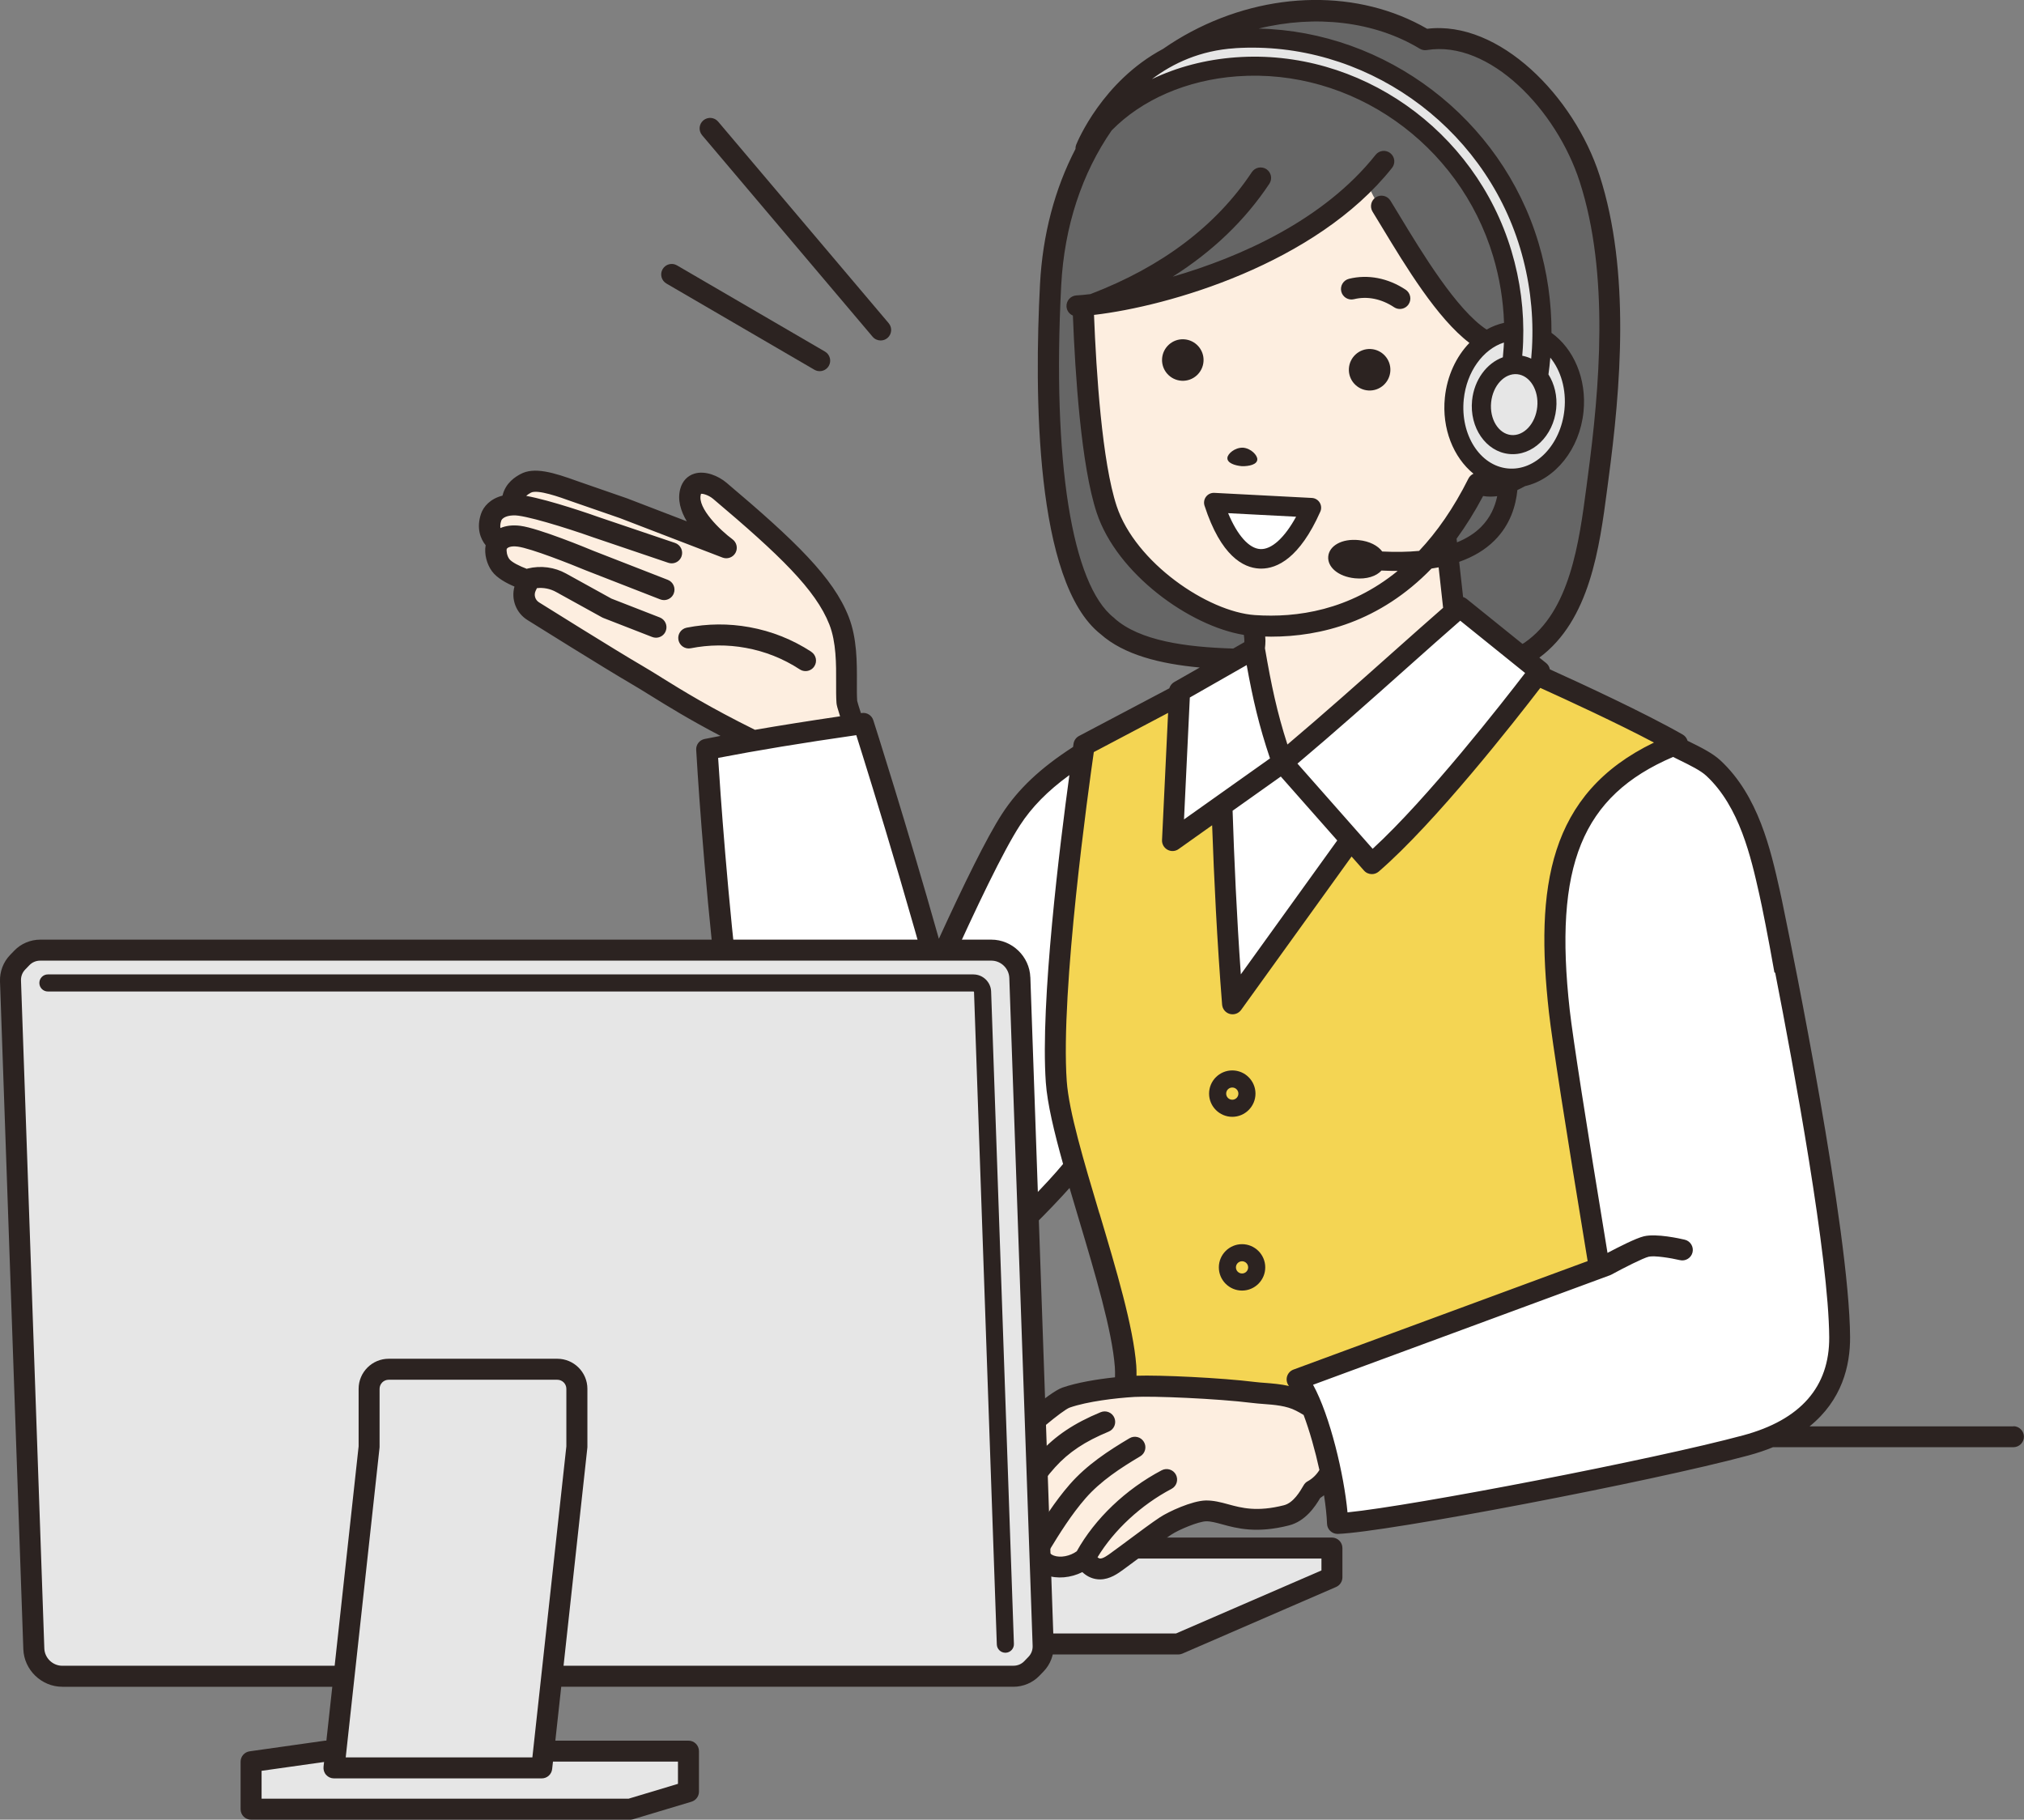 <?xml version="1.0" encoding="UTF-8"?><svg id="Layer_2" xmlns="http://www.w3.org/2000/svg" viewBox="0 0 497.28 447.07"><rect x="0" y="0" width="497.28" height="447.07" fill="#808080" stroke="none"/><defs><style>.cls-1{fill:#f4d553;}.cls-2{fill:#e6e6e6;}.cls-3{fill:#fff;}.cls-4{fill:#fdeee0;}.cls-5{fill:#666;}.cls-6{fill:#2c2321;}</style></defs><g id="_レイヤー_1"><g><g><g><polygon class="cls-2" points="289.47 403.91 109.89 403.91 109.89 395.58 147.67 380.33 327.25 380.33 327.25 387.52 289.47 403.91"/><path class="cls-6" d="m289.47,406.49H109.89c-1.43,0-2.58-1.16-2.58-2.58v-8.33c0-1.05.64-2,1.61-2.39l37.78-15.24c.31-.12.63-.19.96-.19h179.58c1.42,0,2.58,1.16,2.58,2.58v7.19c0,1.03-.61,1.96-1.55,2.37l-37.78,16.38c-.32.14-.67.21-1.03.21Zm-177-5.16h176.46l35.74-15.49v-2.92h-176.5l-35.7,14.4v4.01Z"/></g><g><path class="cls-5" d="m390.57,43.89c-5.69-17.64-23.04-36.99-40.44-34.13-32.51-19.64-88.95,1.6-92,60.23-1,19.28-2.19,71.26,13.96,83.83,12.7,11.38,43.5,7.29,60.05,8.16,16.19.85,33.15,5.42,43.87-1.94,12.79-8.78,14.67-27.85,16.63-42.47,3.11-23.22,5.23-51.09-2.07-73.68Zm-10.51,68.22c-3.38,3.48-11.59,9.43-16.97,6.61-15.12,30.25-37.73,36.18-54.97,34.98-12.7-.88-31.33-13.81-36.22-28.53-3.91-11.78-5.3-35.98-5.79-50.02,4.79-.25,13.92-2.89,14.58-3.07,10.56-2.88,21.24-5.7,31.31-10.32,8.56-3.93,16.44-10.29,23.6-17.46,1.76,4.26,5.65,11.24,14.04,22.52,10.38,13.96,17.27,17.54,20.68,18.38-.28,1.6-.57,3.19-.85,4.77.83-.87,1.62-1.56,2.32-2.02,5.71-3.71,10.97-1.05,13.03,4.19,2.69,6.85.61,14.46-4.75,19.97Z"/><path class="cls-4" d="m384.81,92.14c-2.05-5.24-7.31-7.9-13.03-4.19-.7.46-1.49,1.15-2.32,2.02.28-1.58.57-3.17.85-4.77-3.41-.84-10.3-4.42-20.68-18.38-8.39-11.28-12.28-18.26-14.04-22.52-7.16,7.17-15.04,13.53-23.6,17.46-10.07,4.62-20.75,7.44-31.31,10.32-.66.18-9.79,2.82-14.58,3.07.49,14.04,1.89,38.24,5.79,50.02,4.86,14.64,23.32,27.5,36.01,28.51.24,1.73.4,3.08.41,3.73,0,.66-.05,1.31-.14,1.95,1.82,10.56,3.38,17.89,6.89,27.97,14.97-12.47,31.56-27.73,42.2-36.94-.52-4.7-1.36-12.3-2.08-18.79,2.8-3.7,5.45-7.97,7.91-12.88,5.38,2.82,13.58-3.13,16.97-6.61,5.35-5.51,7.44-13.12,4.75-19.97Z"/><path class="cls-3" d="m322.19,124.74c-7.65,17.23-18.14,16.68-23.97-1.25l23.97,1.25Z"/><path class="cls-2" d="m378.81,83.02c.16-7.67-.86-15.3-3.08-22.7-9.53-31.82-39.99-52.89-72.47-50.82-26.52,1.69-36.66,26.97-36.66,26.97,6.91-10.83,20.41-18.82,37.16-20.05,29.24-2.14,56.71,17.16,65.32,45.89,1.86,6.22,2.81,12.62,2.82,19.05-7.33.43-13.66,7.41-14.59,16.56-1.01,9.95,4.76,18.68,12.87,19.51,8.12.82,15.52-6.58,16.53-16.53.79-7.76-2.55-14.78-7.9-17.88Z"/></g><g><path class="cls-1" d="m411.15,183.15c.34-.14.67-.29,1.02-.42-12.65-7.22-37.23-18.07-37.23-18.07l-10.31-3.86-14.92,20.72-46.9,65.12c-2.06-25.93-2.78-51.27-3.03-65.8-.13-7.78-.13-12.47-.13-12.47l-9.83,2.36-23.47,12.39s-.1.69-.28,1.95c-1.47,10.28-8.14,58.59-6.58,80.74.36,5.08,2.12,12.27,4.38,20.29,4.77,16.89,11.77,37.45,12.69,49.61.28,3.78-.48,10.55-1.51,17.31h133.39s-.03-.09-.05-.13c-4.2-11.98-8.27-26.38-7.23-35.04l-8.27-6.48c-4.45-26.99-8.86-54.4-9.81-62.91-3.79-33.93,1.67-54.51,28.07-65.32Z"/><path class="cls-3" d="m435.79,224.21h0c-.43-2.13-.79-3.83-1.05-5-2.16-9.65-5.07-22.39-13.77-30.47-2.13-1.98-5.81-3.54-9.82-5.59-26.4,10.81-31.86,31.4-28.07,65.32.95,8.51,5.35,35.92,9.81,62.91l.16.12-74.39,27.43c1.29,1.54,2.56,4.03,3.74,7.02,1.78,4.52,3.36,10.2,4.49,15.62,1,4.8,1.65,9.38,1.77,12.76,11.84-.38,77.03-12.92,100.3-19.2,19.71-5.32,23.08-17.8,23.03-26.6-.17-27.4-16.18-104.33-16.18-104.33Z"/><path class="cls-3" d="m259.48,265.81c-1.56-22.16,5.1-70.47,6.58-80.74-8.6,5.41-13.98,10.62-17.68,16.34-4.2,6.49-11.1,20.9-18.24,36.8-8.49-30.78-17.99-60.44-17.99-60.44-.78.11-1.57.23-2.35.34-8.01,1.16-16.44,2.46-24.69,3.9-3.86.68-7.69,1.38-11.41,2.12,0,0,6.15,107.76,20.59,128.93,5.62,8.25,20.24,9.9,30.03,7.97,8.48-1.68,34.94-27.72,40.66-35.72l-1.63-1.08c-2-7.25-3.53-13.73-3.86-18.4Z"/><path class="cls-3" d="m358.71,149.15c-.46.4-.95.82-1.44,1.24-10.64,9.21-27.22,24.46-42.2,36.94-3.51-10.08-5.07-17.41-6.89-27.97,0,0,0,0,0,0l-18.38,10.48-1.75,36.67,12.14-8.62c.43,13.86,1.21,31.16,2.61,48.74l29.03-40.31,5.18,5.87c16.29-14.07,41.26-47.27,41.26-47.27l-19.57-15.78Z"/><path class="cls-4" d="m319.58,344.3c-3.66-1.91-8.29-1.76-11.5-2.16-8.79-1.1-24.74-1.78-29.51-1.51-4.78.27-11.96,1.13-16.61,2.75-2.5.87-10.96,8.18-14,11.52-2.02,2.22-3.66,7.31-4.69,10.43-.73,2.21-3.53,9.47,4.31,7.87-.91,5.56,2.53,7.69,7.23,7.61.86,5.1,7.79,5.32,11.69,2.07,3.07,4.82,6.49,1.79,8.42.41,2.86-2.05,8.49-6.38,11.43-8.32,2.12-1.4,7.37-3.67,9.93-3.72,4.71-.1,8.9,3.87,19.79,1.09,3.29-.84,5.24-4.07,6.43-6.13,1.89-1.05,3.41-2.65,4.37-4.63-1.13-5.42-2.71-11.1-4.49-15.62-1-.69-1.99-1.24-2.8-1.66Z"/><path class="cls-4" d="m208.08,172.52c-.37-5.01.69-13.34-1.92-20.02-3.44-8.8-12-17.31-29.28-31.9-2.06-1.74-6.23-3.22-7.19.18-1.73,6.14,8.74,13.79,8.74,13.79l-25.2-9.69-12.07-4.18c-5.56-2.01-9.69-3.21-12.02-1.91-1.5.84-3.34,2.09-3.27,5.26-3.22.15-4.74,1.73-5.18,3.04-1.46,4.34,1.73,6.21,1.73,6.21-.96,1.18-.61,3.9.61,5.56,1.65,2.25,6.9,3.78,6.9,3.78l-.66,1.38c-1.07,2.22-.29,4.89,1.81,6.18,0,0,18.88,11.81,25.29,15.54,5.93,3.44,13.14,8.6,28.74,16.25,8.25-1.44,16.68-2.74,24.69-3.9-1.05-3.16-1.68-5.15-1.71-5.58Z"/></g><g><path class="cls-6" d="m302.76,274.39c3.14,0,5.7-2.56,5.7-5.7s-2.56-5.7-5.7-5.7-5.7,2.56-5.7,5.7,2.56,5.7,5.7,5.7Zm0-7.2c.83,0,1.5.67,1.5,1.5s-.67,1.5-1.5,1.5-1.5-.67-1.5-1.5.67-1.5,1.5-1.5Z"/><path class="cls-6" d="m299.46,311.38c0,3.14,2.56,5.7,5.7,5.7s5.7-2.56,5.7-5.7-2.56-5.7-5.7-5.7-5.7,2.56-5.7,5.7Zm7.2,0c0,.83-.67,1.5-1.5,1.5s-1.5-.67-1.5-1.5.67-1.5,1.5-1.5,1.5.67,1.5,1.5Z"/><g><path class="cls-6" d="m290.87,83.36c-2.81-.15-5.21,2.02-5.36,4.83-.15,2.81,2.02,5.21,4.83,5.36,2.81.15,5.21-2.02,5.36-4.83.15-2.81-2.02-5.21-4.83-5.36Z"/><path class="cls-6" d="m336.77,85.75c-2.81-.15-5.21,2.02-5.36,4.83-.15,2.81,2.02,5.21,4.83,5.36,2.81.15,5.21-2.02,5.36-4.83.15-2.81-2.02-5.21-4.83-5.36Z"/><path class="cls-6" d="m305.14,114.54c1.71.03,3.73-.39,3.77-1.66.05-1.01-1.53-2.73-3.52-2.89h-.03c-1.98-.05-3.75,1.5-3.8,2.51-.08,1.27,1.86,1.89,3.58,2.04Z"/><path class="cls-6" d="m331.43,68.5c-1.38.34-2.23,1.74-1.89,3.12.34,1.39,1.74,2.23,3.12,1.89,3.24-.8,6.74-.1,9.85,1.97.44.29.93.43,1.42.43.84,0,1.66-.41,2.15-1.15.79-1.19.46-2.79-.72-3.58-4.33-2.87-9.28-3.83-13.94-2.68Z"/><path class="cls-6" d="m322.32,122.34l-23.97-1.25c-.78-.04-1.55.31-2.03.94-.48.63-.62,1.45-.38,2.2,4.03,12.41,9.54,15.26,13.46,15.46.15,0,.31.01.47.01,3.9,0,9.43-2.54,14.52-13.99.32-.72.26-1.56-.15-2.23-.41-.67-1.13-1.1-1.92-1.14Zm-12.67,12.56c-2.78-.14-5.64-3.38-7.91-8.82l16.7.87c-2.83,5.18-6.03,8.1-8.79,7.95Z"/></g><path class="cls-6" d="m494.7,350.44h-50.1c7.98-6.44,9.99-14.92,9.95-21.92-.16-26.24-14.37-95.79-16.09-104.12-.49-2.47-.91-4.44-1.21-5.76-2.19-9.75-5.19-23.11-14.53-31.79-1.96-1.82-4.73-3.19-7.94-4.77-.05-.02-.1-.05-.16-.08-.19-.63-.59-1.18-1.18-1.52-9.35-5.34-24.83-12.49-32.65-16.03-.11-.59-.41-1.14-.91-1.54l-1.67-1.34c12.39-9.17,14.77-26.98,16.66-41.38l.3-2.29c3-22.4,5.47-51.15-2.17-74.81-6.25-19.37-24.63-38.17-42.36-36.02-16.72-9.68-38.83-9.43-57.97.72-2.42,1.28-4.72,2.7-6.93,4.23-14.89,7.95-21.01,22.74-21.34,23.56-.13.33-.18.67-.16,1.01-5.07,9.76-8.08,21.02-8.72,33.26-1.39,26.65-1.29,73.22,14.88,85.94,5.78,5.13,14.71,7.32,24.37,8.21l-6.28,3.58c-.59.34-1.01.89-1.2,1.53l-22.18,11.71c-.73.38-1.23,1.09-1.35,1.9-.02.12-.06.4-.12.8-8,5.16-13.5,10.34-17.46,16.46-3.71,5.72-9.4,17.33-15.51,30.67-7.89-27.99-15.99-53.34-16.11-53.7-.38-1.2-1.57-1.95-2.82-1.77-.07.01-.14.02-.22.03-.49-1.51-.83-2.6-.92-3.01-.09-1.28-.08-2.87-.07-4.55.02-4.83.05-10.84-2.02-16.12-3.75-9.58-13.05-18.61-30.02-32.93-2.01-1.7-5.23-3.04-7.89-2.23-1.7.52-2.93,1.83-3.45,3.68-.77,2.74.1,5.53,1.59,8.03l-14.73-5.66-12.03-4.17c-5.94-2.15-10.75-3.64-14.16-1.74-1.06.59-3.58,2-4.36,5.26-3,.76-4.68,2.69-5.28,4.47-1.17,3.48-.16,6.11,1.14,7.72-.4,2.17.31,4.71,1.56,6.4,1.24,1.69,3.61,2.95,5.52,3.75-.87,3.12.39,6.5,3.23,8.25.77.48,18.99,11.88,25.37,15.59,1.48.86,3.03,1.82,4.82,2.93,4.11,2.55,9.4,5.83,17.2,9.92-1.33.25-2.63.5-3.9.76-1.26.25-2.15,1.39-2.07,2.68.25,4.43,6.36,108.72,21.04,130.24,4.66,6.83,14.78,9.83,24.36,9.83,2.87,0,5.69-.27,8.3-.79,8.22-1.63,28.46-20.93,38.03-31.65.74,2.52,1.51,5.1,2.29,7.71,4.02,13.46,8.17,27.37,8.84,36.3.05.72.06,1.57.04,2.51-4.43.47-9.34,1.29-12.9,2.52-3.33,1.15-12.29,9.17-15.06,12.22-2.33,2.57-4.03,7.69-5.14,11.09l-.2.59c-.72,2.12-2.21,6.55.26,9.34.95,1.08,2.27,1.68,3.94,1.8.22,2.09,1.05,3.51,1.84,4.42,1.41,1.63,3.53,2.62,6.17,2.9.82,1.71,2.27,3.02,4.17,3.72,2.7,1,6.08.67,8.89-.74.97.91,2.06,1.47,3.24,1.69.38.07.74.1,1.1.1,2.45,0,4.46-1.49,5.74-2.42l.38-.28c1.02-.73,2.38-1.75,3.86-2.85,2.65-1.97,5.65-4.2,7.49-5.42,2.02-1.33,6.79-3.26,8.57-3.3,1.16-.03,2.43.32,4.01.75,3.54.97,8.4,2.29,16.37.26,4.05-1.03,6.42-4.6,7.69-6.75.32-.2.63-.43.93-.66.4,2.58.67,4.99.74,7.01.05,1.39,1.2,2.48,2.58,2.48.03,0,.06,0,.08,0,11.85-.38,76.91-12.81,100.89-19.28,2.19-.59,4.19-1.27,6.02-2.02h59.07c1.42,0,2.58-1.16,2.58-2.58s-1.16-2.58-2.58-2.58Zm-183.86-194.05c.49.01.97.03,1.47.03,12.13,0,26.67-3.61,39.4-16.73.59-.09,1.18-.19,1.75-.3.4,3.63.79,7.16,1.1,9.94-3.6,3.14-7.81,6.89-12.24,10.83-8.14,7.25-17.25,15.36-26.01,22.76-2.56-7.94-3.95-14.53-5.52-23.64.07-.63.12-1.26.12-1.89,0-.25-.02-.59-.06-.99Zm58.66-72.23c-.01.34-.03.69-.05,1.03-.05.86-.12,1.72-.21,2.59-3.95,1.43-7.04,5.51-7.56,10.58-.68,6.69,3.4,12.61,9.1,13.18,5.7.58,10.88-4.4,11.56-11.09.32-3.16-.43-6.13-1.9-8.46.19-1.37.35-2.75.46-4.12,2.58,3.16,3.98,7.8,3.47,12.79-.88,8.65-7.14,15.12-13.96,14.43-6.82-.69-11.65-8.29-10.78-16.94.7-6.87,4.78-12.36,9.85-13.99ZM303.41,11.84c31.47-2.01,60.94,18.66,70.08,49.15,2.25,7.52,3.25,15.29,2.97,23.08-.02.51-.04,1.03-.07,1.54-.05.83-.11,1.66-.19,2.5-.69-.33-1.43-.56-2.2-.71.06-.64.11-1.28.15-1.92.03-.5.05-.99.07-1.49.28-7.55-.69-15.07-2.87-22.35-8.92-29.77-37.41-49.77-67.74-47.55-7.43.54-14.43,2.4-20.59,5.35,5.18-3.91,11.91-7.05,20.4-7.59Zm69.37,80.1c3.12.32,5.33,3.93,4.91,8.04-.42,4.12-3.3,7.21-6.42,6.9-3.12-.32-5.33-3.93-4.91-8.04.42-4.12,3.3-7.21,6.42-6.9Zm-4.93,29.97c-.53,2.56-1.67,5.26-3.98,7.57-1.56,1.56-3.53,2.81-5.9,3.77-.03-.3-.07-.6-.1-.9,2.27-3.11,4.45-6.58,6.52-10.49,1.13.21,2.3.2,3.47.04Zm-53.17,68.87l13.87,15.71-23.69,32.9c-1.02-14.47-1.64-28.47-2.02-40.2l11.85-8.41Zm4.09-3.17c9.08-7.64,18.56-16.08,26.99-23.6,4.75-4.23,9.27-8.26,13.01-11.51l15.94,12.85c-5.37,7-23.94,30.8-37.46,43.19l-18.48-20.94Zm30.04-175.65c.53.32,1.15.44,1.75.34,15.41-2.52,31.87,14.7,37.57,32.38,7.32,22.68,4.89,50.68,1.96,72.54l-.3,2.3c-1.8,13.68-4.04,30.7-15.23,38.38-.16.11-.33.19-.5.3l-13.72-11.06c-.27-.21-.56-.36-.87-.46-.29-2.59-.62-5.59-.96-8.64,3.51-1.24,6.41-2.98,8.68-5.25,3.89-3.88,5.23-8.51,5.62-12.39.64-.3,1.27-.62,1.89-.96,7.38-1.7,13.42-9.01,14.36-18.31.82-8.1-2.46-15.49-7.87-19.35.03-7.48-1.04-14.92-3.2-22.15-9.16-30.57-37.48-51.9-68.75-52.61,13.92-3.42,28.4-1.81,39.56,4.93Zm-74.98,139.93s-.09-.08-.14-.11c-10.36-8.06-15.2-38.59-12.96-81.66.76-14.54,5.1-27.53,12.39-38.07,7.39-7.55,18.44-12.4,30.83-13.3,28.16-2.06,54.61,16.54,62.9,44.22,1.6,5.35,2.49,10.83,2.68,16.35-1.49.33-2.93.89-4.28,1.65-7.38-4.81-15.95-19-21.36-27.94-.81-1.33-1.56-2.59-2.27-3.73-.75-1.21-2.34-1.59-3.55-.85-1.21.75-1.59,2.34-.85,3.55.7,1.14,1.45,2.38,2.25,3.7,5.94,9.82,13.62,22.51,21.55,28.55-3.23,3.35-5.48,8.06-6.03,13.43-.78,7.67,2.12,14.71,7.03,18.71-.53.24-.96.65-1.23,1.17-3.68,7.36-7.79,13.19-12.13,17.79-2.74.26-5.76.31-9.06.15-1.05-1.43-3.1-2.53-5.77-2.8-4.15-.42-7.23,1.39-7.49,3.98s2.39,4.98,6.54,5.4c2.91.29,5.28-.51,6.54-1.9,1.37.07,2.69.09,3.98.09-11.87,9.7-24.8,11.56-35.09,10.85-11.62-.81-29.36-12.93-33.95-26.77-3.59-10.83-5.02-32.85-5.57-46.98,18.32-2.12,54.48-12.52,73.22-36.12.89-1.12.7-2.74-.42-3.62-1.12-.89-2.74-.7-3.62.42-12.77,16.08-33.36,25.15-49.85,29.93,9.81-6.2,17.77-13.83,23.75-22.83.79-1.19.47-2.79-.72-3.58-1.19-.79-2.79-.46-3.58.72-8.74,13.16-22.07,23.24-39.62,29.95-.01,0-.02.01-.04.02-1.37.17-2.54.27-3.44.32-1.42.08-2.51,1.29-2.44,2.72.06,1.02.69,1.86,1.57,2.23.56,14.38,2.02,36.92,5.85,48.45,4.98,15.03,22.85,27.84,36.16,30.01.08.64.12,1.15.12,1.44,0,.12-.01.23-.01.35l-2.73,1.56c-11.66-.35-23.01-1.9-29.19-7.44Zm18.5,19.48l13.97-7.97c1.52,8.4,3.02,14.88,5.73,22.93l-21.13,14.99,1.43-29.96Zm-129.69-4.85c-1.83-1.13-3.41-2.11-4.95-3.01-6.31-3.66-25.03-15.38-25.24-15.51-.98-.6-1.34-1.83-.84-2.86l.31-.64c1.61-.18,3.24.14,4.68.93l11.28,6.23c.1.06.2.1.31.15l12.04,4.69c.31.12.62.18.94.18,1.03,0,2.01-.62,2.4-1.64.52-1.33-.14-2.82-1.47-3.34l-11.88-4.63-11.13-6.15c-2.86-1.58-6.19-2.03-9.45-1.24h-.01c-.07.02-.12.05-.19.08-1.73-.64-3.72-1.62-4.31-2.42-.6-.81-.75-2.06-.62-2.49.2-.33.95-.77,2.69-.55,3.22.41,13.06,4.31,16.64,5.8l18.36,7.16c.31.12.63.18.94.18,1.03,0,2.01-.62,2.4-1.64.52-1.33-.14-2.82-1.47-3.34l-18.31-7.14c-1.36-.57-13.42-5.55-17.91-6.13-2.05-.26-3.66.01-4.9.55-.08-.47-.05-1.07.21-1.83.15-.43.91-1.19,2.85-1.28.02,0,.04,0,.05,0,.02,0,.03,0,.05,0,2.46-.22,12.96,3.02,19.66,5.4l18.42,6.24c.27.09.55.14.83.14,1.08,0,2.08-.68,2.44-1.75.46-1.35-.27-2.81-1.62-3.27l-18.38-6.22c-2.3-.82-12.1-4.23-18.18-5.34.29-.26.66-.51,1.13-.77,1.62-.91,7.21,1.11,9.92,2.09l11.99,4.15,25.2,9.69c1.2.46,2.57-.04,3.19-1.17.62-1.13.3-2.55-.74-3.32-2.94-2.16-8.71-7.69-7.78-11.01.02-.08.04-.13.05-.16.46-.09,1.9.33,2.99,1.25,16.3,13.76,25.19,22.31,28.54,30.86,1.71,4.36,1.68,9.82,1.66,14.22,0,1.83-.02,3.56.09,5.05.03.48.24,1.3.88,3.28-7.66,1.13-14.59,2.23-20.91,3.32-11.08-5.48-17.86-9.68-22.87-12.79Zm61.2,151.96c-9.83,1.95-22.76-.1-27.39-6.89-12.75-18.69-19.03-109.85-20.01-125.38,9.51-1.84,20.66-3.68,33.94-5.59,3.16,10.02,16.95,54.14,24.77,87.08.33,1.39,1.72,2.25,3.11,1.91,1.39-.33,2.24-1.72,1.91-3.11-2.1-8.86-4.63-18.51-7.27-28.1,6.96-15.47,13.62-29.36,17.68-35.61,2.91-4.49,6.8-8.46,12.16-12.36-2.28,16.66-7.18,55.85-5.79,75.54.36,5.13,2.04,12.14,4.24,20.01-8.14,9.87-30.7,31.17-37.34,32.49Zm46.27-20.36c-3.86-12.92-7.5-25.12-8.02-32.5-1.57-22.26,5.4-72.17,6.65-80.84l18.25-9.63-1.49,31.23c-.05.99.47,1.91,1.34,2.39.39.21.81.32,1.24.32.52,0,1.05-.16,1.49-.48l8.24-5.85c.46,13.03,1.21,28.47,2.45,44.07.09,1.08.84,1.99,1.88,2.28,1.04.29,2.16-.1,2.79-.98l27.14-37.69,3.05,3.45c.51.58,1.22.87,1.94.87.6,0,1.2-.21,1.69-.63,13.86-11.97,33.47-37.01,39.69-45.12,6.5,2.94,18.76,8.59,27.92,13.43-26,12.55-29.22,35.69-25.8,66.3.79,7.07,3.99,27.63,9.51,61.1l-72.27,26.65c-.79.29-1.38.94-1.6,1.75-.21.8-.03,1.64.49,2.28-2.05-.46-4.09-.62-5.87-.76-.84-.06-1.64-.12-2.36-.21-8.44-1.05-23.47-1.75-29.23-1.55.01-.92,0-1.77-.06-2.5-.71-9.49-4.95-23.68-9.04-37.39Zm51.17,65.81c-.41.23-.75.56-.98.97-.87,1.51-2.5,4.32-4.84,4.92-6.64,1.69-10.41.67-13.73-.24-1.82-.5-3.56-.95-5.47-.93-3.4.07-9.17,2.74-11.3,4.15-1.96,1.29-5.02,3.57-7.73,5.59-1.45,1.08-2.79,2.08-3.79,2.79l-.43.32c-.83.61-2.1,1.54-2.83,1.4-.16-.03-.34-.14-.53-.29,4.03-6.68,10.71-12.88,18.18-16.81,1.26-.66,1.74-2.22,1.08-3.49-.66-1.26-2.23-1.74-3.49-1.08-8.83,4.65-16.4,11.88-20.87,19.9-1.66,1.2-4.01,1.66-5.64,1.06-.68-.25-1.05-.64-1.26-1.03,2.72-4.47,5.57-9.04,9.07-13.06,3.7-4.24,8.64-7.46,13.43-10.3,1.23-.73,1.63-2.31.9-3.54-.73-1.23-2.31-1.63-3.54-.9-5.16,3.06-10.51,6.55-14.69,11.35-3.69,4.23-6.72,9.05-9.4,13.46-1.27-.14-2.22-.54-2.75-1.14-.55-.63-.73-1.66-.56-3.02,2.61-4.66,5.47-9.5,9.13-13.53,3.36-3.7,7.29-6.32,13.16-8.75,1.32-.54,1.94-2.05,1.4-3.37-.54-1.32-2.05-1.94-3.37-1.4-6.53,2.7-11.16,5.8-15.01,10.05-3.84,4.23-6.78,9.11-9.44,13.82-.15.01-.3.02-.41.02-.49,0-.69-.09-.69-.07-.13-.24-.32-1.12.75-4.29l.21-.62c.86-2.61,2.47-7.48,4.06-9.23,3.22-3.54,11.2-10.21,12.94-10.82,4.32-1.5,11.27-2.34,15.91-2.61,4.41-.25,20.11.38,29.05,1.49.8.1,1.68.17,2.61.24,2.67.2,5.69.43,8.01,1.65.52.27,1.18.62,1.87,1.05,1.47,3.92,2.84,8.76,3.88,13.52-.7,1.14-1.66,2.1-2.89,2.78Zm1.33-23.71l72.99-26.92c.12-.04.23-.1.34-.16,2.98-1.63,7.78-4.06,9.13-4.38,1.41-.33,5.41.31,7.66.84,1.38.33,2.78-.53,3.11-1.91.33-1.39-.53-2.78-1.91-3.11-1.13-.27-6.92-1.57-10.03-.84-1.97.46-6.48,2.77-8.95,4.08-5.31-32.25-8.51-52.85-9.28-59.65-3.96-35.45,2.94-52.59,25.39-62.2.49.25.98.49,1.47.73,2.85,1.4,5.31,2.61,6.71,3.92,8.17,7.59,10.97,20.05,13.01,29.14.69,3.06,2.1,10.07,3.7,19.11.07.05.14.12.21.18,4.6,23.56,13.14,69.82,13.26,89.5.08,12.18-7.03,20.29-21.12,24.09-21.81,5.89-80.99,17.32-97.23,18.93-.85-9.19-4.27-23.71-8.46-31.34Z"/><path class="cls-6" d="m199.33,160.13c-4.64-3.02-9.75-5.06-15.19-6.04-5.12-.93-10.3-.89-15.42.12-1.4.28-2.31,1.63-2.03,3.03.28,1.4,1.64,2.31,3.03,2.03,4.47-.88,9.01-.92,13.49-.1,4.76.86,9.23,2.64,13.29,5.29.43.28.92.42,1.41.42.84,0,1.67-.41,2.16-1.17.78-1.19.44-2.79-.75-3.57Z"/></g><g><path class="cls-2" d="m250.56,240.19c-.13-3.73-3.26-6.75-6.99-6.75H9.89c-1.71,0-3.33.68-4.5,1.89l-1.07,1.11c-1.17,1.21-1.79,2.85-1.73,4.57l5.73,164.08c.13,3.73,3.26,6.75,6.99,6.75h69.21l-2.01,18.4h-2.49l-18.32,2.59v11.67h93.12l14.34-4.31v-9.95h-35.58l2.01-18.4h113.42c1.71,0,3.33-.68,4.5-1.89l1.07-1.11c1.17-1.21,1.79-2.85,1.73-4.57l-5.73-164.08Z"/><path class="cls-6" d="m253.14,240.1c-.18-5.1-4.47-9.24-9.57-9.24H9.89c-2.4,0-4.72.98-6.36,2.68l-1.07,1.11c-1.64,1.7-2.54,4.05-2.46,6.45l5.73,164.08c.18,5.1,4.47,9.24,9.57,9.24h66.34l-1.45,13.24h-.18c-.12,0-.24,0-.36.03l-18.32,2.59c-1.27.18-2.22,1.27-2.22,2.55v11.67c0,1.43,1.15,2.58,2.58,2.58h93.12c.25,0,.5-.04.74-.11l14.34-4.31c1.09-.33,1.84-1.33,1.84-2.47v-9.95c0-1.43-1.15-2.58-2.58-2.58h-32.71l1.45-13.24h111.1c2.4,0,4.72-.98,6.36-2.68l1.07-1.11c1.64-1.7,2.54-4.05,2.46-6.45l-5.73-164.08Zm-159.9,115.67c.01-.09.02-.19.02-.28v-14.27c0-1.23,1-2.23,2.23-2.23h41.43c1.23,0,2.23,1,2.23,2.23v14.13l-8.35,76.42h-45.86l8.3-76Zm73.33,77.04v5.46l-12.14,3.65h-90.16v-6.85l15.35-2.17-.13,1.17c-.08.73.15,1.46.64,2,.49.55,1.19.86,1.92.86h51.05c1.32,0,2.42-.99,2.56-2.3l.2-1.82h30.69Zm86.14-25.77l-1.07,1.11c-.69.71-1.63,1.1-2.64,1.1h-110.54l5.84-53.48c.01-.09.02-.19.02-.28v-14.27c0-4.07-3.32-7.39-7.39-7.39h-41.43c-4.08,0-7.39,3.32-7.39,7.39v14.13l-5.89,53.91H15.3c-2.35,0-4.33-1.91-4.41-4.26l-5.73-164.08c-.04-1.02.32-1.97,1.01-2.69l1.07-1.11c.69-.71,1.63-1.1,2.65-1.1h233.68c2.35,0,4.33,1.91,4.41,4.26l5.73,164.08c.04,1.02-.32,1.97-1.01,2.69Z"/><path class="cls-6" d="m239.18,239.4H11.77c-1.16,0-2.1.94-2.1,2.1s.94,2.1,2.1,2.1h227.41c.06,0,.13.07.13.13l5.6,160.3c.04,1.13.97,2.03,2.1,2.03.02,0,.05,0,.07,0,1.16-.04,2.07-1.01,2.03-2.17l-5.6-160.3c-.08-2.31-2.02-4.18-4.33-4.18Z"/></g></g><g><path class="cls-6" d="m216.37,83.65c-.73,0-1.46-.31-1.97-.91l-41.9-49.52c-.92-1.09-.79-2.72.3-3.64,1.09-.92,2.72-.79,3.64.3l41.9,49.52c.92,1.09.79,2.72-.3,3.64-.48.41-1.08.61-1.67.61Z"/><path class="cls-6" d="m201.39,91.19c-.44,0-.89-.11-1.3-.35l-36.36-21.18c-1.23-.72-1.65-2.3-.93-3.53.72-1.23,2.3-1.65,3.53-.93l36.36,21.18c1.23.72,1.65,2.3.93,3.53-.48.82-1.34,1.28-2.23,1.28Z"/></g></g></g></svg>
